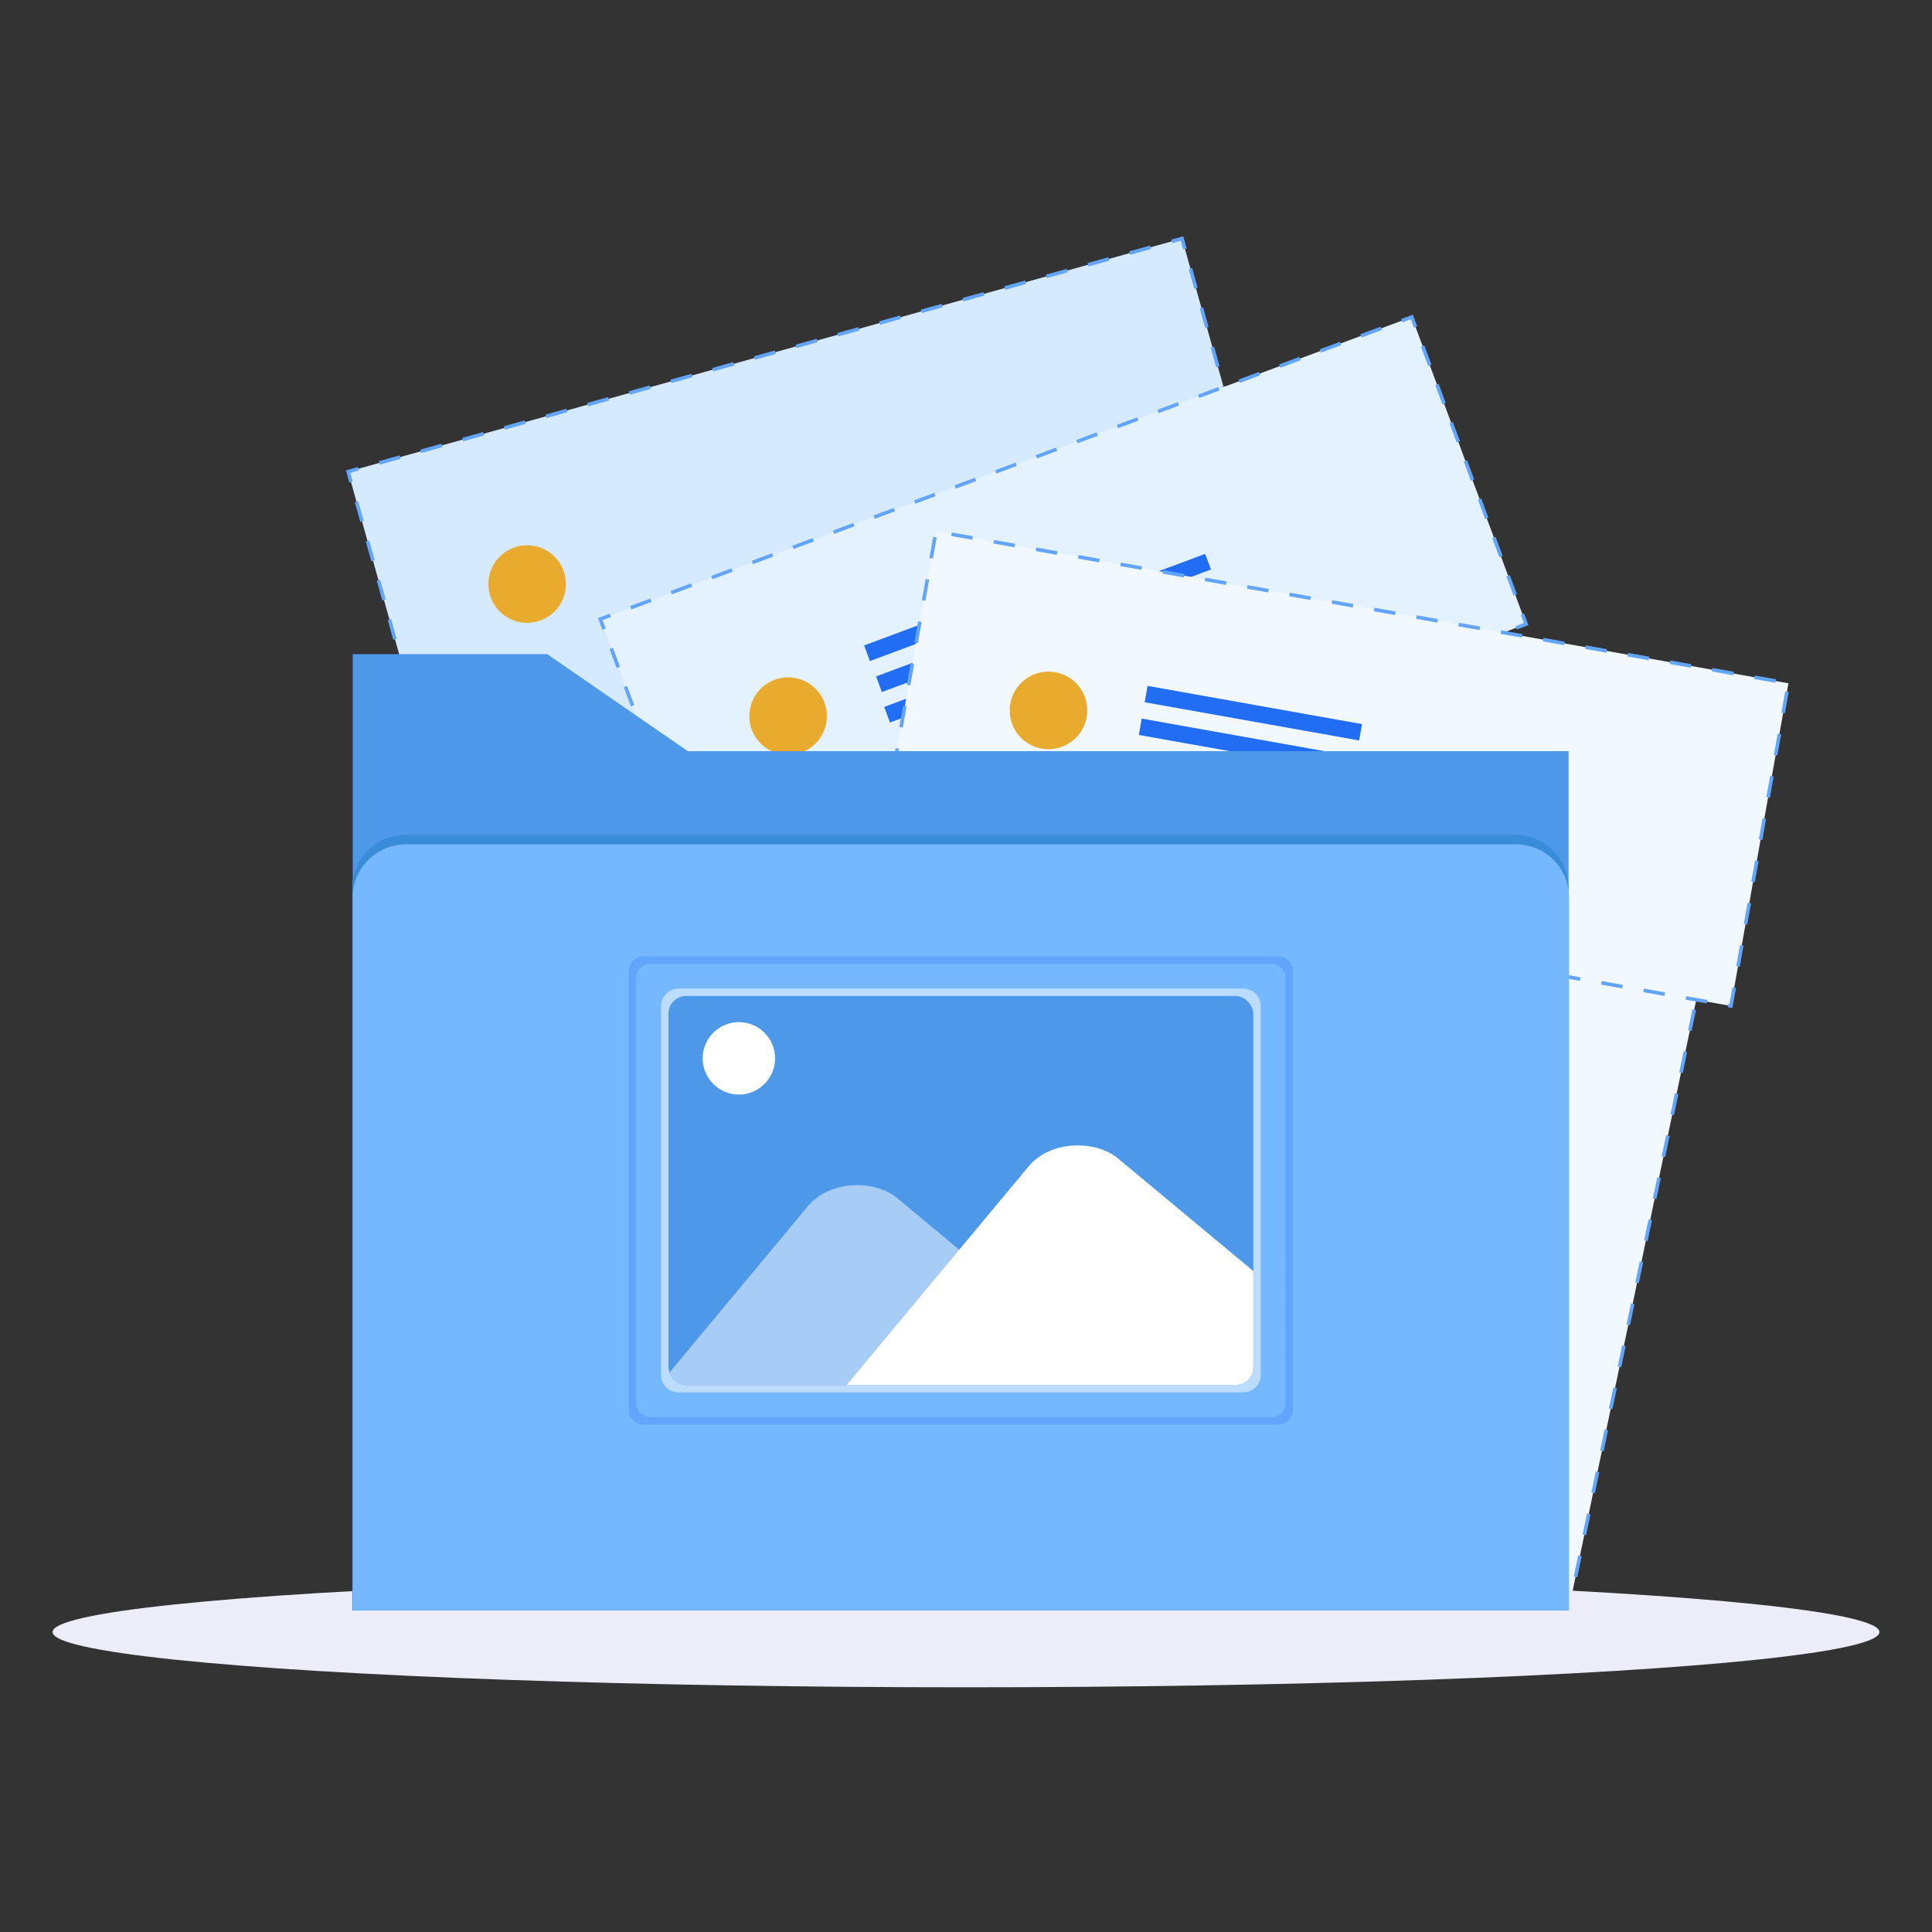 <svg id="_3ecf9745-447a-4766-8a86-6837975429df" data-name="3ecf9745-447a-4766-8a86-6837975429df" xmlns="http://www.w3.org/2000/svg" xmlns:xlink="http://www.w3.org/1999/xlink" viewBox="0 0 1080 1080"><rect x="0" y="0" width="1080" height="1080" fill="#333333" stroke="none"/><defs><style>.cls-1{fill:#4e98ea;}.cls-2{fill:#f2f8ff;stroke-dasharray:12;}.cls-2,.cls-4,.cls-5,.cls-6,.cls-9{stroke:#62a5fe;stroke-miterlimit:10;stroke-width:2px;}.cls-3{fill:#d6eaff;}.cls-4,.cls-5,.cls-6,.cls-9{fill:none;}.cls-5{stroke-dasharray:12.1 12.1;}.cls-6{stroke-dasharray:11.41 11.41;}.cls-7{fill:#e8ab2d;}.cls-8{fill:#e4f1ff;}.cls-9{stroke-dasharray:12.1 12.1;}.cls-10{fill:#216ef4;}.cls-11{fill:#fff;}.cls-12{fill:#ededfa;}.cls-13{fill:#398dd8;}.cls-14{fill:#76b8ff;}.cls-15{fill:#62a5fe;}.cls-16{opacity:0.5;}.cls-17{clip-path:url(#clip-path);}</style><clipPath id="clip-path"><rect class="cls-1" x="373.68" y="556.76" width="326.94" height="217.46" rx="9.92"/></clipPath></defs><title>12</title><polygon class="cls-2" points="876.84 900.14 761 900.14 761 419.89 977.3 419.89 876.84 900.14"/><rect class="cls-3" x="210.32" y="195.1" width="484.04" height="183.19" transform="translate(-60.49 132.38) rotate(-15.62)"/><polyline class="cls-4" points="196.21 269.43 194.6 263.65 200.38 262.03"/><line class="cls-5" x1="212.03" y1="258.78" x2="649.15" y2="136.56"/><polyline class="cls-4" points="654.98 134.94 660.76 133.32 662.38 139.1"/><line class="cls-6" x1="665.45" y1="150.09" x2="706.93" y2="298.47"/><polyline class="cls-4" points="708.47 303.97 710.09 309.75 704.31 311.36"/><line class="cls-5" x1="692.65" y1="314.62" x2="255.53" y2="436.83"/><polyline class="cls-4" points="249.7 438.46 243.92 440.08 242.31 434.3"/><line class="cls-6" x1="239.23" y1="423.31" x2="197.75" y2="274.92"/><circle class="cls-7" cx="294.68" cy="326.49" r="21.68"/><rect class="cls-8" x="352.33" y="255.87" width="484.04" height="183.19" transform="translate(-83.88 229.2) rotate(-20.42)"/><polyline class="cls-4" points="337.68 351.69 335.58 346.07 341.21 343.97"/><line class="cls-9" x1="352.55" y1="339.75" x2="777.91" y2="181.39"/><polyline class="cls-4" points="783.58 179.28 789.21 177.19 791.3 182.81"/><line class="cls-6" x1="795.28" y1="193.5" x2="849.04" y2="337.9"/><polyline class="cls-4" points="851.03 343.24 853.12 348.87 847.5 350.96"/><line class="cls-9" x1="836.16" y1="355.18" x2="410.79" y2="513.54"/><polyline class="cls-4" points="405.12 515.65 399.5 517.75 397.41 512.12"/><line class="cls-6" x1="393.43" y1="501.43" x2="339.67" y2="357.04"/><rect class="cls-10" x="479.11" y="338.83" width="121.78" height="9.29" transform="matrix(0.94, -0.35, 0.35, 0.94, -85.9, 209.99)"/><rect class="cls-10" x="492.08" y="373.64" width="121.78" height="9.29" transform="translate(-97.24 216.7) rotate(-20.42)"/><rect class="cls-10" x="485.2" y="343.55" width="196.3" height="9.32" transform="translate(-84.84 225.44) rotate(-20.42)"/><circle class="cls-7" cx="440.57" cy="400.32" r="21.68"/><rect class="cls-2" x="653.82" y="187.68" width="183.19" height="484.04" transform="translate(191.65 1088.22) rotate(-79.9)"/><rect class="cls-10" x="695.98" y="337.77" width="9.29" height="121.78" transform="translate(185.28 1018.52) rotate(-79.9)"/><rect class="cls-11" x="689.47" y="374.36" width="9.29" height="121.78" transform="translate(143.89 1042.28) rotate(-79.9)"/><rect class="cls-10" x="729.11" y="325.59" width="9.29" height="195.7" transform="translate(188.2 1071.56) rotate(-79.9)"/><circle class="cls-7" cx="586.11" cy="397.13" r="21.68" transform="translate(92.35 904.51) rotate(-79.9)"/><ellipse class="cls-12" cx="540" cy="912.32" rx="510.61" ry="30.89"/><polygon class="cls-1" points="384.47 419.89 305.92 365.67 197.18 365.67 197.18 419.89 197.18 446.45 197.18 900.14 876.84 900.14 876.84 419.89 384.47 419.89"/><path class="cls-13" d="M226.81,466.6H846.93a29.91,29.91,0,0,1,29.91,29.91V900.14a0,0,0,0,1,0,0H196.91a0,0,0,0,1,0,0V496.51A29.91,29.91,0,0,1,226.81,466.6Z"/><path class="cls-14" d="M226.9,472H847.4a29.72,29.72,0,0,1,29.72,29.72V900.14a0,0,0,0,1,0,0H197.18a0,0,0,0,1,0,0V501.72A29.72,29.72,0,0,1,226.9,472Z"/><path class="cls-15" d="M722.79,788.15a8.16,8.16,0,0,1-8.08,8.24H359.56a8.15,8.15,0,0,1-8.07-8.24V542.84a8.17,8.17,0,0,1,8.07-8.25H714.71a8.18,8.18,0,0,1,8.08,8.25"/><path class="cls-14" d="M718.61,784.27a7.9,7.9,0,0,1-7.85,7.94H363.52a7.9,7.9,0,0,1-7.85-7.94V546.72a7.9,7.9,0,0,1,7.85-8h347.2a7.9,7.9,0,0,1,7.84,8"/><g id="_114cebd5-d8fe-4021-8e49-fe55d7dac6be" data-name="114cebd5-d8fe-4021-8e49-fe55d7dac6be"><g class="cls-16"><path class="cls-11" d="M379.45,552.63h315.4a9.84,9.84,0,0,1,9.91,9.75V768.6a9.84,9.84,0,0,1-9.91,9.76H379.45a9.84,9.84,0,0,1-9.91-9.76V562.38A9.84,9.84,0,0,1,379.45,552.63Z"/></g></g><rect class="cls-1" x="373.68" y="556.76" width="326.94" height="217.46" rx="9.92"/><g class="cls-17"><g class="cls-16"><rect class="cls-11" x="363.06" y="699.22" width="255.34" height="255.34" rx="35.51" transform="translate(-458.75 675.06) rotate(-50.23)"/></g><rect class="cls-11" x="486.42" y="677" width="255.34" height="255.34" rx="35.51" transform="translate(-397.23 761.87) rotate(-50.23)"/></g><circle class="cls-11" cx="413.04" cy="591.62" r="20.24"/></svg>